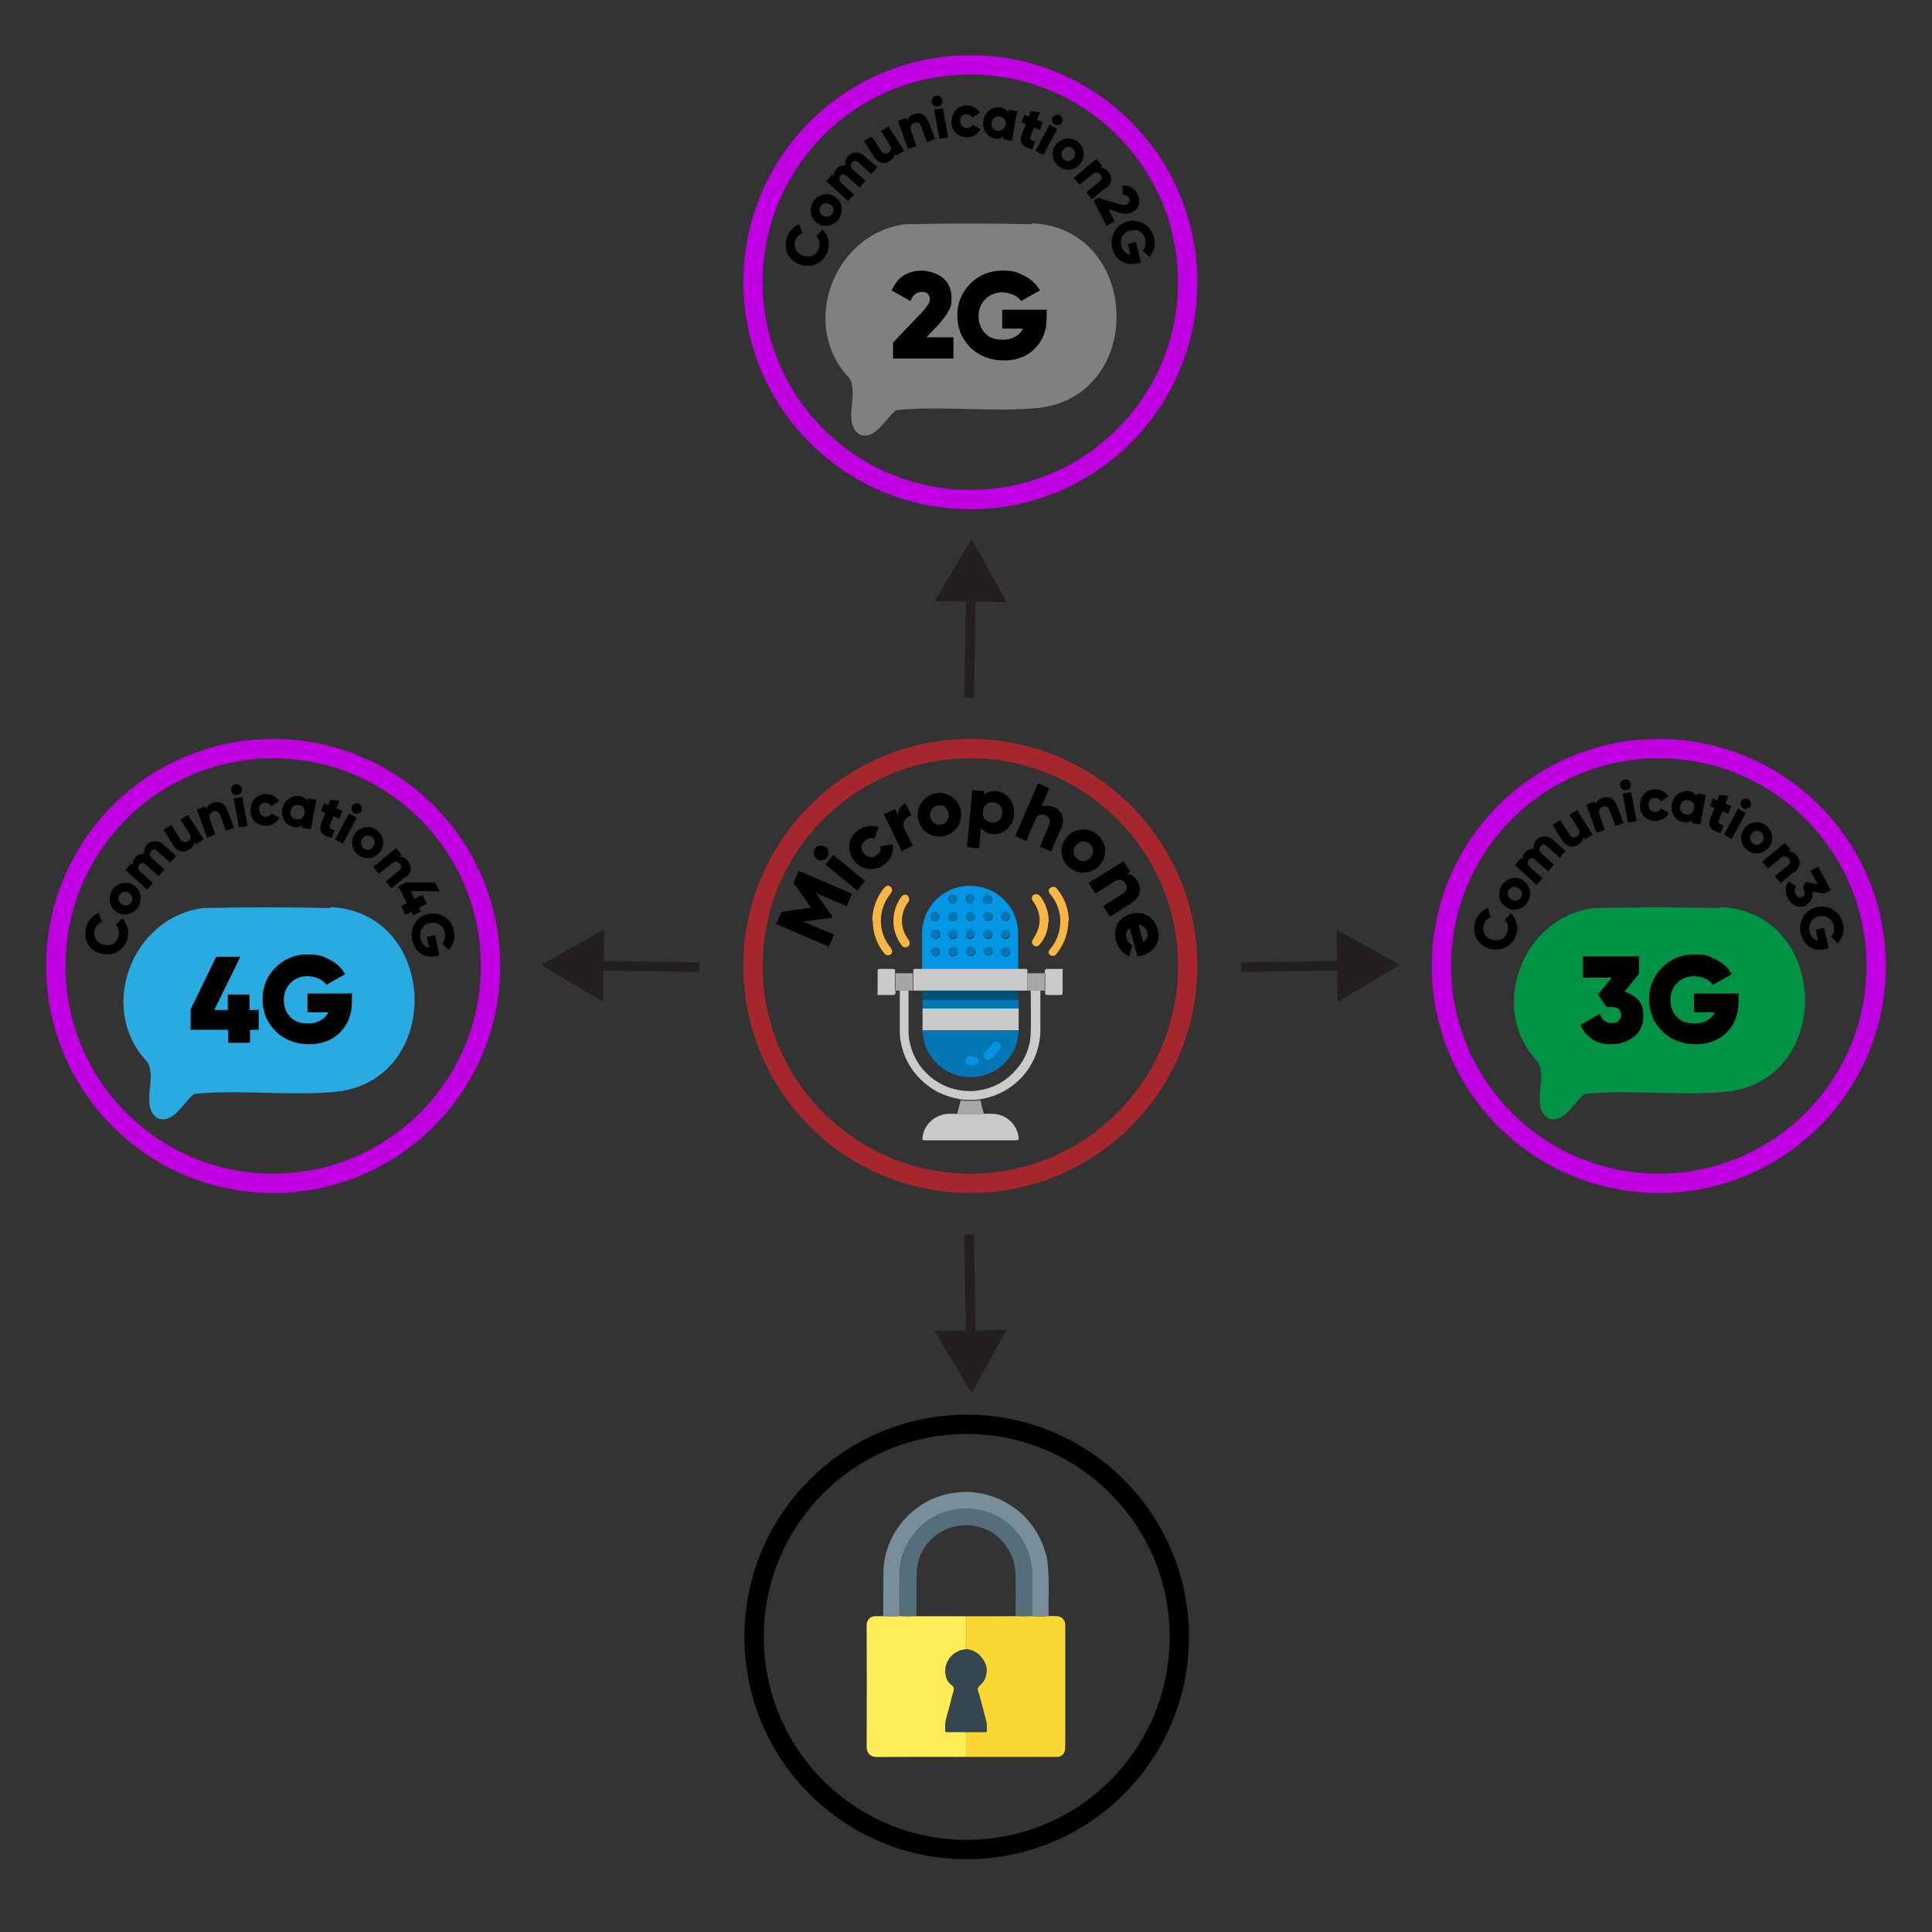 <?xml version="1.0" encoding="UTF-8"?><svg id="Layer_1" xmlns="http://www.w3.org/2000/svg" viewBox="0 0 400 400"><rect x="0" y="0" width="400" height="400" fill="#333333" stroke="none"/><defs><style>.cls-1{fill:#009245;}.cls-2{fill:#a7a7a7;}.cls-3{stroke:#a5262d;}.cls-3,.cls-4,.cls-5{stroke-width:4px;}.cls-3,.cls-4,.cls-5,.cls-6{fill:none;stroke-miterlimit:10;}.cls-7{fill:#fab644;}.cls-4{stroke:#000;}.cls-8{fill:#fff;}.cls-9{fill:#cbcbcb;}.cls-10{fill:#cacaca;}.cls-11{fill:#0277b5;}.cls-12{fill:#546e7a;}.cls-5{stroke:#c000e2;}.cls-13{fill:#ffed58;}.cls-6{stroke:#231f20;stroke-width:2px;}.cls-14{fill:gray;}.cls-15{fill:#36464e;}.cls-16{fill:#015078;}.cls-17{fill:#0296e4;}.cls-18{fill:#788f9b;}.cls-19{fill:#0295e3;}.cls-20{fill:#0276b3;}.cls-21{fill:#fab643;}.cls-22{fill:#0376b4;}.cls-23{fill:#a8a8a8;}.cls-24{fill:#29abe2;}.cls-25{fill:#fbd734;}.cls-26{fill:#231f20;}</style></defs><line class="cls-8" x1="144.79" y1="200.25" x2="112.02" y2="199.75"/><line class="cls-6" x1="144.79" y1="200.25" x2="122.78" y2="199.91"/><polygon class="cls-26" points="125.08 192.47 112.02 199.75 124.85 207.43 125.08 192.47"/><line class="cls-8" x1="257.02" y1="200.25" x2="289.79" y2="199.75"/><line class="cls-6" x1="257.02" y1="200.25" x2="279.03" y2="199.91"/><polygon class="cls-26" points="276.96 207.43 289.79 199.75 276.73 192.47 276.96 207.43"/><line class="cls-8" x1="200.65" y1="144.39" x2="201.15" y2="111.61"/><line class="cls-6" x1="200.65" y1="144.39" x2="200.99" y2="122.37"/><polygon class="cls-26" points="208.44 124.68 201.16 111.61 193.48 124.45 208.44 124.68"/><line class="cls-8" x1="200.65" y1="255.61" x2="201.15" y2="288.39"/><line class="cls-6" x1="200.65" y1="255.61" x2="200.99" y2="277.63"/><polygon class="cls-26" points="193.48 275.55 201.15 288.39 208.43 275.32 193.48 275.55"/><circle class="cls-3" cx="200.9" cy="200" r="45"/><path class="cls-17" d="m190.9,200.6v-7.5c.1-5.5,4.7-9.9,10.2-9.7,4.6.1,8.6,3.4,9.5,7.9.1.6.2,1.2.2,1.9v7.5h-20l.1-.1Zm6.3-13.6c.5,0,.9-.4.9-.9h0c0-.5-.4-.9-.9-.9s-.9.4-.9.9.4.9.9.9h0Zm3.6-1.8c-.5,0-.9.4-.9.9s.4.9.9.9.9-.4.9-.9h0c0-.5-.4-.9-.9-.9h0Zm4.6,1c0-.5-.4-.9-.9-.9h0c-.5,0-1,.3-1,.8s.3,1,.8,1h.2c.5,0,.9-.3.9-.8v-.1h0Zm-11.8,2.7c-.5,0-.9.4-.9.9s.4.9.9.9.9-.4.9-.9h0c0-.5-.4-.9-.9-.9h0Zm4.6.9c0-.5-.4-.9-.9-.9s-.9.4-.9.9.4.9.9.9.9-.3.9-.8h0v-.1Zm2.7-.9c-.5,0-.9.4-.9.9s.4.9.9.9.9-.4.9-.9h0c0-.5-.4-.9-.9-.9h0Zm4.6.9c0-.5-.4-.9-.9-.9s-.9.4-.9.9.4.9.9.9.9-.3.9-.8h0v-.1Zm2.7-.9c-.5,0-.9.4-.9.9s.4.9.9.9.9-.4.9-.9h0c0-.5-.4-.9-.9-.9h0Zm-13.6,4.5c0-.5-.3-.9-.8-.9h0c-.5,0-.9.4-1,.9,0,.5.4.9.9,1,.5,0,.9-.4,1-.9h0l-.1-.1Zm7.3,3.6c0-.5-.4-.9-.9-.9s-.9.4-.9.9.4.9.9.9.9-.4.9-.8v-.1h0Zm2.7-.9c-.5,0-.9.4-.9.9s.4.9.9.9.9-.4.9-.9h0c0-.5-.4-.9-.9-.9h0Zm4.5,1c0-.5-.4-.9-.9-.9s-.9.4-.9.9.4.9.9.9.9-.3,1-.8h0l-.1-.1Zm-15.4-.9c-.5,0-.9.4-.9.9s.4.9.9.9.9-.4.9-.9h0c0-.5-.4-.9-.9-.9h0Zm14.5-1.8c.5,0,.9-.4.9-.9s-.4-.9-.9-.9-.9.4-.9.9h0c0,.5.4.9.9.9h0Zm-2.7-.9c0-.5-.4-.9-.9-1-.5,0-.9.4-1,.9,0,.5.4.9.9,1h0c.5,0,.9-.3.9-.8h0l.1-.1Zm-4.6-.9c-.5,0-.9.4-.9.9s.4.9.9.9.9-.4.9-.9h0c0-.5-.4-.9-.9-.9h0Zm-2.7.9c0-.5-.4-.9-.9-.9s-.9.4-.9.9.4.9.9.9.9-.3.9-.8h0v-.1Zm0,3.6c0-.5-.4-.9-.9-.9s-.9.4-.9.9.4.9.9.9.9-.3,1-.8h0l-.1-.1Z"/><path class="cls-10" d="m190.9,200.6h20.9c1.1,0,.9-.1.9.9v3.6h-23.6v-3.6c0-1-.1-.9.9-.9h.9Z"/><path class="cls-9" d="m215.4,205.1v8.1c0,6.7-4.6,12.5-11.1,14.1-.5.1-1,.2-1.4.3-1.3.2-2.7.2-4.1,0-1.6-.3-3.2-.8-4.6-1.5-4-2.1-6.9-5.9-7.7-10.3-.2-.9-.2-1.8-.2-2.6v-8.1h1.8v8.5c0,.8.1,1.6.3,2.4,1.5,6.8,8.3,11.1,15.1,9.6,2.8-.6,5.2-2.1,7-4.3,1.8-2,2.8-4.6,2.9-7.3.1-3,0-6,0-9h1.8l.2.1Z"/><path class="cls-10" d="m203.6,230.6c1.2,0,2.4-.1,3.6.3,2,.7,3.5,2.5,3.7,4.7,0,.5-.2.5-.5.5h-18.9c-.5,0-.6-.2-.5-.6.3-2.8,2.7-4.8,5.4-4.9h7.3-.1Z"/><path class="cls-7" d="m180.6,190.6c0-2.5.9-4.8,2.4-6.7.5-.6,1-.7,1.4-.3s.4.9,0,1.4c-2.7,3.3-2.7,8,0,11.2.4.6.4,1.1,0,1.4-.4.3-1,.2-1.3-.2h0c-1.6-1.9-2.4-4.3-2.4-6.8h-.1Z"/><path class="cls-21" d="m221.2,190.6c0,2.5-.9,4.9-2.4,6.8-.3.5-.8.6-1.3.4h0c-.5-.3-.5-.9,0-1.4,2.7-3.3,2.7-8,0-11.2-.5-.6-.5-1.1,0-1.4s1-.3,1.4.3c1.6,1.9,2.4,4.3,2.4,6.8l-.1-.3Z"/><path class="cls-21" d="m187.4,185.2c.3,0,.6.2.7.5.2.3.2.7,0,1-.4.5-.8,1.2-1,1.8-.7,1.9-.4,4.1.8,5.8,0,0,.1.2.2.3.3.4.3,1,0,1.3-.4.3-1,.3-1.3,0l-.1-.2c-.8-1-1.3-2.2-1.6-3.5-.4-2.3.1-4.6,1.5-6.5.2-.3.5-.5.9-.4l-.1-.1Z"/><path class="cls-21" d="m217,191.1c0,1.6-.7,3.2-1.7,4.4-.3.4-.8.6-1.2.3s-.6-.8-.3-1.2c0,0,0-.1.1-.2,1.8-2.7,1.8-5.1,0-7.8-.4-.4-.3-1,0-1.3h.1c.5-.3,1-.2,1.4.3,1.2,1.6,1.8,3.5,1.7,5.4l-.1.1Z"/><path class="cls-10" d="m185.4,205.1v.3c0,.4,0,.6-.6.6h-2.6c-.9,0-.5,0-.5-.4v-4.6c0-.4.2-.4.5-.4h2.5c.5,0,.7.1.6.6v3.9h.1Z"/><path class="cls-10" d="m216.3,201.5v-.3c0-.4.1-.6.6-.6h2.6c.9,0,.5,0,.5.4v4.6c0,.4-.2.4-.5.4h-2.5c-.5,0-.7-.1-.6-.6v-3.9h-.1Z"/><path class="cls-2" d="m185.4,205.1v-3.6h3.6v3.6h-3.6Z"/><path class="cls-2" d="m216.3,201.5v3.6h-3.6v-3.6h3.6Z"/><path class="cls-23" d="m203.6,230.6h-5.4c.2-1,.5-1.9.7-2.8,1.3.2,2.7.2,4.1,0,.2.9.4,1.9.7,2.8h-.1Z"/><path class="cls-11" d="m197.3,187c-.5,0-.9-.4-.9-.9s.4-.9.9-.9.9.4.9.9h0c0,.5-.4.9-.9.9h0Z"/><path class="cls-11" d="m200.9,185.2c.5,0,.9.4.9.9s-.4.9-.9.9-.9-.4-.9-.9h0c0-.5.4-.9.9-.9h0Z"/><path class="cls-11" d="m205.4,186.1c0,.5-.3.9-.8,1s-.9-.3-1-.8v-.2c0-.5.4-.9.9-.9h0c.5,0,.9.4.9.9Z"/><path class="cls-11" d="m193.6,188.8c.5,0,.9.4.9.9s-.4.9-.9.9-.9-.4-.9-.9h0c0-.5.4-.9.9-.9h0Z"/><path class="cls-11" d="m198.2,189.7c0,.5-.4.9-.9.9s-.9-.4-.9-.9.4-.9.9-.9h0c.5,0,.9.4.9.9Z"/><path class="cls-11" d="m200.9,188.8c.5,0,.9.4.9.9s-.4.9-.9.9-.9-.4-.9-.9h0c0-.5.4-.9.9-.9h0Z"/><path class="cls-11" d="m205.4,189.7c0,.5-.4.9-.9.9s-.9-.4-.9-.9.4-.9.9-.9h0c.5,0,.9.4.9.9h0Z"/><path class="cls-11" d="m208.1,188.8c.5,0,.9.4.9.9s-.4.9-.9.9-.9-.4-.9-.9h0c0-.5.4-.9.9-.9h0Z"/><path class="cls-11" d="m194.5,193.4c0,.5-.4.9-.9.9s-.9-.4-.9-.9.4-.9.9-.9h0c.5,0,.9.4.9.9h0Z"/><path class="cls-11" d="m201.8,196.9c0,.5-.4.9-.9.9s-.9-.4-.9-.9.4-.9.9-.9h0c.5,0,.9.4.9.9h0Z"/><path class="cls-11" d="m204.5,196.1c.5,0,.9.4.9.9s-.4.9-.9.9-.9-.4-.9-.9h0c0-.5.4-.9.9-.9h0Z"/><path class="cls-11" d="m209.1,197c0,.5-.4.9-.9.9s-.9-.4-.9-.9.4-.9.9-.9h0c.5,0,.9.4.9.9h0Z"/><path class="cls-11" d="m193.6,196.1c.5,0,.9.4.9.9s-.4.9-.9.9-.9-.4-.9-.9h0c0-.5.4-.9.9-.9h0Z"/><path class="cls-11" d="m208.1,194.2c-.5,0-.8-.5-.8-1,0-.4.4-.7.8-.8.5,0,.9.3,1,.8,0,.5-.3.9-.8,1h-.2Z"/><path class="cls-11" d="m205.4,193.3c0,.5-.4.9-.9.9s-.9-.4-.9-.9.4-.9.9-.9h0c.5,0,.9.4.9.9h0Z"/><path class="cls-11" d="m200.9,192.4c.5,0,.9.4.9.9s-.4.9-.9.9-.9-.4-.9-.9h0c0-.5.4-.9.9-.9h0Z"/><path class="cls-11" d="m198.2,193.3c0,.5-.4.9-.9.9s-.9-.4-.9-.9.4-.9.9-.9h0c.5,0,.9.4.9.9h0Z"/><path class="cls-11" d="m198.2,197c0,.5-.4.9-.9.9h0c-.5,0-.9-.5-.9-1s.5-.9,1-.9.9.4.9.9l-.1.1Z"/><path class="cls-16" d="m190.9,206.9v-1.8h19.9v1.8h-19.9Z"/><path class="cls-22" d="m210.9,213.3c-.1,5.5-4.7,9.9-10.2,9.7-5.3-.1-9.6-4.4-9.7-9.7h19.9Zm-6.2,6.1c.1,0,.2,0,.3-.1.9-.6,1.7-1.4,2.2-2.4.2-.4,0-.9-.3-1.1h0c-.4-.3-.9-.2-1.2.2-.5.7-1,1.3-1.7,1.8-.3.2-.4.7-.2,1,.1.4.4.5,1,.6h-.1Zm-3.2-.7h-.7c-.5,0-.8.4-.8.9s.3.9.8.9h0c.5,0,.9,0,1.4-.1.3-.1.6-.4.6-.8s-.2-.7-.5-.8c-.3-.1-.5,0-.7,0l-.1-.1Z"/><path class="cls-10" d="m210.9,213.3h-19.9v-4.6h19.9v4.6Z"/><path class="cls-20" d="m210.9,208.8h-19.9v-1.8h19.9v1.8Z"/><path class="cls-19" d="m204.7,219.4c-.5,0-.8-.2-1-.6s0-.8.2-1c.7-.5,1.2-1.1,1.7-1.8.3-.4.8-.5,1.2-.2.4.2.6.7.4,1.1h0c-.5,1-1.3,1.8-2.2,2.4,0,0-.2.1-.3.1Z"/><path class="cls-19" d="m201.5,218.8h.7c.3.2.5.5.5.8,0,.4-.2.7-.6.8-.4.2-.9.2-1.4.1-.5,0-.8-.4-.8-.9h0c0-.5.3-.9.8-.9h.7l.1.1Z"/><path d="m176.4,185.1l-1.1,2.5-6.4-2.7,3.4,4.8v.3c-.1,0-6,.8-6,.8l6.4,2.7-1.1,2.5-10.9-4.7,1.1-2.5,6.1-.9-3.6-5.1,1.1-2.5,10.9,4.7.1.1Z"/><path d="m169,177.8c-.6-.5-.7-1.5-.2-2.2.5-.6,1.5-.7,2.2-.2s.7,1.5.2,2.2c-.5.6-1.5.7-2.2.2Zm1.9,1.2l1.6-2,6.6,5.4-1.6,2-6.6-5.4Z"/><path d="m176.9,178.3c-1.6-2-1.4-4.7.6-6.3,1.3-1,3-1.3,4.4-.7l-.9,2.4c-.6-.3-1.3-.2-1.9.3-.9.7-1,1.8-.2,2.7.7.9,1.9,1,2.7.3.6-.5.8-1.1.7-1.8l2.5-.4c.3,1.5-.3,3.1-1.6,4.1-2,1.6-4.7,1.3-6.3-.6Z"/><path d="m187.4,166.2l1.3,2.6c-1,.3-2.2,1.4-1.4,2.9l1.7,3.4-2.3,1.1-3.7-7.6,2.3-1.1.7,1.4c-.2-1.2.6-2.2,1.5-2.6l-.1-.1Z"/><path d="m190.1,169.7c-.5-2.5,1-4.8,3.4-5.4s4.8.9,5.4,3.4c.5,2.5-1,4.8-3.4,5.4-2.4.5-4.8-.9-5.4-3.4Zm6.3-1.4c-.3-1.2-1.3-1.8-2.3-1.5-1.1.2-1.7,1.2-1.5,2.4.3,1.2,1.3,1.8,2.3,1.5,1.1-.2,1.7-1.2,1.5-2.4Z"/><path d="m210,168.6c-.2,2.5-2.3,4.3-4.5,4.1-1.1-.1-1.9-.6-2.4-1.3l-.4,4.2-2.5-.2,1.1-11.8,2.5.2v.8c.5-.6,1.4-.9,2.5-.8,2.2.2,3.9,2.3,3.6,4.9l.1-.1Zm-2.5-.2c.1-1.3-.6-2.1-1.8-2.3-1.2-.1-2.1.6-2.2,1.9-.1,1.3.6,2.1,1.8,2.3,1.2.1,2.1-.6,2.2-1.9Z"/><path d="m219.7,171.5l-2.1,4.8-2.3-1,1.9-4.5c.4-1,0-1.7-.8-2-.9-.4-1.7-.1-2.1,1l-1.8,4.3-2.3-1,4.7-10.9,2.3,1-1.6,3.9c.7-.4,1.6-.4,2.6,0,1.6.7,2.4,2.4,1.5,4.5v-.1Z"/><path d="m220.9,173.3c1.6-1.9,4.4-2.1,6.3-.5s2.2,4.4.5,6.3c-1.6,1.9-4.4,2.1-6.3.5s-2.2-4.4-.5-6.3Zm4.9,4.2c.8-.9.7-2.1-.2-2.8-.8-.7-2-.7-2.8.3-.8.9-.7,2.1.2,2.8.8.7,2,.7,2.8-.3Z"/><path d="m234.2,187l-4.4,2.8-1.4-2.2,4.1-2.6c.9-.6,1-1.4.5-2.1-.5-.8-1.3-1-2.3-.4l-3.9,2.5-1.4-2.2,7.2-4.5,1.4,2.2-.7.4c.8,0,1.6.6,2.2,1.5.9,1.5.7,3.3-1.3,4.6h0Z"/><path d="m233.3,194.3c.2.7.6,1.2,1.1,1.4l-.6,2.3c-1.3-.5-2.2-1.6-2.7-3.1-.8-2.8.6-5.1,3.1-5.7,2.4-.7,4.8.6,5.5,3.2.7,2.4-.7,4.7-3.2,5.4-.3,0-.7.2-1,.2l-1.6-5.8c-.8.5-.9,1.4-.6,2.3v-.2Zm3.4.7c.9-.5,1-1.4.8-2.1-.3-.9-.9-1.4-1.8-1.4l1,3.5Z"/><circle class="cls-5" cx="56.56" cy="200" r="45"/><path d="m21.16,197.5c-2.5-.5-4-2.8-3.4-5.3.3-1.5,1.4-2.7,2.7-3.2l.6,1.9c-.7.2-1.3.9-1.5,1.7-.3,1.5.5,2.7,2,3,1.5.3,2.7-.4,3-1.9.2-.8,0-1.7-.6-2.2l1.3-1.4c1,1,1.5,2.5,1.2,4-.6,2.5-2.8,3.9-5.3,3.4Z"/><path d="m24.46,189c-1.6-.8-2.2-2.7-1.4-4.4.8-1.6,2.7-2.3,4.3-1.5,1.6.8,2.2,2.7,1.4,4.4-.8,1.6-2.7,2.3-4.3,1.5Zm2.1-4.2c-.8-.4-1.6,0-1.9.6s-.1,1.5.7,1.9c.8.4,1.6,0,1.9-.6.4-.7.1-1.5-.7-1.9Z"/><path d="m33.66,174.7l2.8,2.5-1.2,1.4-2.7-2.4c-.5-.4-.9-.5-1.3,0s-.3,1,.2,1.5l2.6,2.3-1.2,1.4-2.7-2.4c-.5-.4-.9-.5-1.3,0s-.3,1,.2,1.5l2.6,2.3-1.2,1.4-4.5-4.1,1.2-1.4.4.4c-.1-.5,0-1.1.6-1.7.5-.5,1.1-.7,1.7-.6-.1-.6,0-1.2.6-1.9.9-1,2.3-1,3.4,0l-.2-.2Z"/><path d="m38.86,168.6l3.3,5.2-1.6,1-.3-.5c0,.6-.4,1.1-1.1,1.6-1,.7-2.4.5-3.3-.9l-2-3.2,1.6-1,1.9,3c.4.6,1,.7,1.5.4.6-.4.8-.9.3-1.7l-1.8-2.8,1.6-1-.1-.1Z"/><path d="m47.16,167.9l1.3,3.5-1.7.6-1.2-3.3c-.3-.7-.8-.9-1.4-.7-.6.2-.9.8-.7,1.6l1.1,3.2-1.7.6-2.1-5.8,1.7-.6.2.5c.2-.5.6-1,1.4-1.3,1.2-.4,2.5,0,3,1.6l.1.1Z"/><path d="m47.86,163.7c-.1-.6.3-1.2.9-1.3s1.2.3,1.3.9c.1.6-.3,1.2-.9,1.3-.6.1-1.2-.3-1.3-.9Zm.5,1.6l1.8-.3,1.1,6-1.8.3-1.1-6Z"/><path d="m51.86,167.7c0-1.8,1.3-3.3,3.1-3.3,1.2,0,2.3.6,2.8,1.5l-1.6,1c-.2-.4-.7-.7-1.2-.7-.8,0-1.4.6-1.3,1.5,0,.8.6,1.4,1.4,1.4.5,0,1-.3,1.2-.7l1.6.9c-.5,1-1.5,1.6-2.7,1.7-1.9,0-3.3-1.3-3.3-3.1v-.2Z"/><path d="m65.46,165.7l-1.1,6-1.8-.3v-.6c-.4.4-1,.6-1.8.4-1.6-.3-2.6-1.9-2.3-3.7s1.9-2.9,3.5-2.7c.8.1,1.3.5,1.7,1.1v-.6c.1,0,1.9.3,1.9.3l-.1.1Zm-2.4,2.7c.2-.9-.3-1.6-1.2-1.7s-1.5.3-1.7,1.2c-.2.9.3,1.6,1.2,1.7.8.2,1.5-.3,1.7-1.2Z"/><path d="m69.06,168.9l-.8,2c-.2.5.2.7,1,1l-.6,1.6c-2.3-.6-2.7-1.6-2.1-3.2l.8-2-.9-.4.6-1.6.9.4.4-1.1,1.9.2-.6,1.6,1.2.5-.6,1.6-1.2-.5v-.1Z"/><path d="m72.26,168.4l1.6.9-2.9,5.4-1.6-.9,2.9-5.4Zm.6-1.5c.3-.5,1-.7,1.5-.5.5.3.7,1,.5,1.5-.3.5-1,.7-1.5.5s-.7-1-.5-1.5Z"/><path d="m73.56,172.5c1.1-1.4,3.1-1.7,4.5-.6s1.7,3.1.6,4.5-3.1,1.7-4.5.6-1.7-3.1-.6-4.5Zm3.7,2.8c.5-.7.4-1.5-.2-2s-1.5-.4-2,.3c-.5.7-.4,1.5.2,2s1.5.4,2-.3Z"/><path d="m83.96,181.5l-2.9,2.4-1.2-1.4,2.7-2.2c.6-.5.6-1.1.2-1.5-.4-.5-1-.6-1.7,0l-2.6,2.1-1.2-1.4,4.7-3.9,1.2,1.4-.4.4c.6,0,1.2.2,1.7.9.8,1,.8,2.3-.5,3.4v-.2Z"/><path d="m85.56,189.6l-.4-.8-1.2.6-.9-1.8,1.2-.6-1.8-3.5,1.6-.8h6l1,1.8h-6l.8,1.6,1.6-.8.9,1.8-1.6.8.4.8-1.6.8v.1Z"/><path d="m90.36,197.9c-2.6.6-4.5-.9-5-3.2-.6-2.6.9-5,3.3-5.5s4.8,1,5.3,3.4c.4,1.6-.1,3.1-1.1,4.1l-1.3-1.4c.5-.5.7-1.3.5-2.3-.3-1.4-1.6-2.2-3.1-1.9-1.4.3-2.2,1.5-1.9,3.2.2,1.1.9,1.7,1.8,1.9l-.5-2.2,1.7-.4.9,4.2-.7.2.1-.1Z"/><path class="cls-24" d="m68.36,188c-8.5-.2-17.8-.2-26.3,0-14.8,1.9-22,20.9-11.6,31.8,2.2,3.3-1.6,9.5,2.3,11.8,3.3,1,5.2-3.4,7.4-5.1,9.2-1,20.3.5,29.8-.5,22.1-2.9,20.7-37.2-1.6-38.2v.2Z"/><path d="m53.56,209v4.2h-1.8v2.7h-4.5v-2.7h-7.8v-4.2l5.3-10.9h5l-5.4,11h2.8v-3.2h4.5v3.2h1.8l.1-.1Z"/><path d="m72.86,205.6v1.8c0,2.6-.8,4.7-2.5,6.4-1.6,1.6-3.8,2.4-6.4,2.4s-5.1-.9-6.9-2.7c-1.8-1.8-2.7-4-2.7-6.6s.9-4.8,2.7-6.6,4-2.7,6.6-2.7,3.2.4,4.6,1.1c1.4.7,2.5,1.7,3.2,3l-3.9,2.2c-.4-.6-.9-1-1.6-1.3-.7-.3-1.5-.5-2.3-.5-1.4,0-2.6.5-3.5,1.4s-1.4,2.1-1.4,3.5.4,2.5,1.3,3.5c.9,1,2.1,1.4,3.8,1.4s3.4-.8,4.1-2.3h-4.3v-3.9h9l.2-.1Z"/><circle class="cls-5" cx="343.44" cy="200" r="45"/><path d="m308.74,196.5c-2.5-.5-4-2.8-3.4-5.3.3-1.5,1.4-2.7,2.7-3.2l.6,1.9c-.7.2-1.3.9-1.5,1.7-.3,1.5.5,2.7,2,3,1.5.3,2.7-.4,3-1.9.2-.8,0-1.7-.6-2.2l1.3-1.4c1,1,1.5,2.5,1.2,4-.6,2.5-2.8,3.9-5.3,3.4Z"/><path d="m312.14,188c-1.6-.8-2.2-2.7-1.4-4.4.8-1.6,2.7-2.3,4.3-1.5s2.2,2.7,1.4,4.4c-.8,1.6-2.7,2.3-4.3,1.5Zm2.1-4.2c-.8-.4-1.6,0-1.9.6-.4.7-.1,1.5.7,1.9s1.6,0,1.9-.6c.4-.7.1-1.5-.7-1.9Z"/><path d="m321.34,173.7l2.8,2.5-1.2,1.4-2.7-2.4c-.5-.4-.9-.5-1.3,0s-.3,1,.2,1.5l2.6,2.3-1.2,1.4-2.7-2.4c-.5-.4-.9-.5-1.3,0s-.3,1,.2,1.5l2.6,2.3-1.2,1.4-4.5-4.1,1.2-1.4.4.4c-.1-.5,0-1.1.6-1.7.5-.5,1.1-.7,1.7-.6-.1-.6,0-1.2.6-1.9.9-1,2.3-1,3.4,0l-.2-.2Z"/><path d="m326.44,167.6l3.3,5.2-1.6,1-.3-.5c0,.6-.4,1.1-1.1,1.6-1,.7-2.4.5-3.3-.9l-2-3.2,1.6-1,1.9,3c.4.6,1,.7,1.5.4.6-.4.8-.9.3-1.7l-1.8-2.8,1.6-1-.1-.1Z"/><path d="m334.84,166.9l1.3,3.5-1.7.6-1.2-3.3c-.3-.7-.8-.9-1.4-.7-.6.2-.9.8-.7,1.6l1.1,3.2-1.7.6-2.1-5.8,1.7-.6.2.5c.2-.5.6-1,1.4-1.3,1.2-.4,2.5,0,3,1.6l.1.1Z"/><path d="m335.44,162.7c-.1-.6.3-1.2.9-1.3s1.2.3,1.3.9c.1.6-.3,1.2-.9,1.3-.6.1-1.2-.3-1.3-.9Zm.5,1.6l1.8-.3,1.1,6-1.8.3-1.1-6Z"/><path d="m339.54,166.7c0-1.8,1.3-3.3,3.1-3.3,1.2,0,2.3.6,2.8,1.5l-1.6,1c-.2-.4-.7-.7-1.2-.7-.8,0-1.4.6-1.3,1.5,0,.8.6,1.4,1.4,1.4.5,0,1-.3,1.2-.7l1.6.9c-.5,1-1.5,1.6-2.7,1.7-1.9,0-3.3-1.3-3.3-3.1v-.2Z"/><path d="m353.14,164.7l-1.1,6-1.8-.3v-.6c-.4.4-1,.6-1.8.4-1.6-.3-2.6-1.9-2.3-3.7.3-1.8,1.9-2.9,3.5-2.7.8.1,1.3.5,1.7,1.1v-.6c.1,0,1.9.3,1.9.3l-.1.1Zm-2.4,2.7c.2-.9-.3-1.6-1.2-1.7-.8-.2-1.5.3-1.7,1.2s.3,1.6,1.2,1.7c.8.2,1.5-.3,1.7-1.2Z"/><path d="m356.64,167.9l-.8,2c-.2.5.2.7,1,1l-.6,1.6c-2.3-.6-2.7-1.6-2.1-3.2l.8-2-.9-.4.6-1.6.9.4.4-1.1,1.9.2-.6,1.6,1.2.5-.6,1.6-1.2-.5v-.1Z"/><path d="m359.84,167.4l1.6.9-2.9,5.4-1.6-.9,2.9-5.4Zm.6-1.5c.3-.5,1-.7,1.5-.5.5.3.7,1,.5,1.5-.3.5-1,.7-1.5.5-.5-.3-.7-1-.5-1.5Z"/><path d="m361.14,171.5c1.1-1.4,3.1-1.7,4.5-.6s1.7,3.1.6,4.5c-1.1,1.5-3.1,1.7-4.5.6s-1.7-3.1-.6-4.5Zm3.7,2.8c.5-.7.4-1.5-.2-2s-1.5-.4-2,.3-.4,1.5.2,2,1.5.4,2-.3Z"/><path d="m371.54,180.4l-2.9,2.4-1.2-1.4,2.7-2.2c.6-.5.6-1.1.2-1.5-.4-.5-1-.6-1.7,0l-2.6,2.1-1.2-1.4,4.7-3.9,1.2,1.4-.4.4c.6,0,1.2.2,1.7.9.8,1,.8,2.3-.5,3.4v-.2Z"/><path d="m374.14,187.4c-1.7.9-3.2,0-4-1.4-.6-1.2-.6-2.5.2-3.5l1.6,1c-.4.4-.5.9-.2,1.6.4.7.9.8,1.4.6s.7-.8.3-1.5l-.2-.4.6-1.2,2.5.5-1.5-2.8,1.6-.9,2.6,4.9-1.4.7-2.4-.4c.2,1.1-.2,2.2-1.3,2.7l.2.1Z"/><path d="m377.94,196.5c-2.6.6-4.5-.8-5.1-3.2-.6-2.6.9-5,3.3-5.5,2.4-.6,4.8.9,5.4,3.4.4,1.6-.1,3.1-1.1,4.1l-1.3-1.4c.5-.5.7-1.3.5-2.3-.3-1.4-1.6-2.2-3.1-1.9-1.4.3-2.2,1.6-1.9,3.2.3,1.1.9,1.7,1.8,1.8l-.5-2.2,1.7-.4,1,4.2-.7.2Z"/><path class="cls-1" d="m356.24,188c-8.5-.2-17.8-.2-26.3,0-14.8,1.9-22,20.9-11.6,31.8,2.2,3.3-1.6,9.5,2.3,11.8,3.3,1,5.2-3.4,7.4-5.1,9.2-1,20.3.5,29.8-.5,22.1-2.9,20.7-37.2-1.6-38.2v.2Z"/><path d="m336.44,205.3c1.1.4,2.1,1,2.8,1.8s1,1.9,1,3.1c0,1.9-.6,3.4-1.9,4.4-1.3,1-2.8,1.6-4.7,1.6s-2.8-.3-3.9-1c-1.1-.7-2-1.7-2.5-3l4-2.3c.4,1.2,1.2,1.9,2.4,1.9s1.1-.2,1.5-.5c.3-.3.5-.7.5-1.2s-.2-.9-.5-1.2-.8-.4-1.5-.4h-1l-1.8-2.6,2.9-3.5h-6v-4.4h11.6v3.6l-3,3.7h.1Z"/><path d="m359.94,205.6v1.8c0,2.6-.8,4.7-2.5,6.4-1.6,1.6-3.8,2.4-6.4,2.4s-5.1-.9-6.9-2.7c-1.8-1.8-2.7-4-2.7-6.6s.9-4.8,2.7-6.6,4-2.7,6.6-2.7,3.2.4,4.6,1.1c1.4.7,2.5,1.7,3.2,3l-3.9,2.2c-.4-.6-.9-1-1.6-1.3-.7-.3-1.5-.5-2.3-.5-1.4,0-2.6.5-3.5,1.4-.9.9-1.4,2.1-1.4,3.5s.4,2.5,1.3,3.5c.9,1,2.1,1.4,3.8,1.4s3.4-.8,4.1-2.3h-4.3v-3.9h9l.2-.1Z"/><circle class="cls-5" cx="200.9" cy="58.43" r="45"/><path d="m166.2,54.93c-2.5-.5-4-2.8-3.4-5.3.3-1.5,1.4-2.7,2.7-3.2l.6,1.9c-.7.2-1.3.9-1.5,1.7-.3,1.5.5,2.7,2,3s2.7-.4,3-1.9c.2-.8,0-1.7-.6-2.2l1.3-1.4c1,1,1.5,2.5,1.2,4-.6,2.5-2.8,3.9-5.3,3.4Z"/><path d="m169.6,46.43c-1.6-.8-2.2-2.7-1.4-4.4.8-1.6,2.7-2.3,4.3-1.5s2.2,2.7,1.4,4.4c-.8,1.6-2.7,2.3-4.3,1.5Zm2.1-4.2c-.8-.4-1.6,0-1.9.6-.4.7-.1,1.5.7,1.9s1.6,0,1.9-.6c.4-.7.1-1.5-.7-1.9Z"/><path d="m178.8,32.13l2.8,2.5-1.2,1.4-2.7-2.4c-.5-.4-.9-.5-1.3,0s-.3,1,.2,1.5l2.6,2.3-1.2,1.4-2.7-2.4c-.5-.4-.9-.5-1.3,0s-.3,1,.2,1.5l2.6,2.3-1.2,1.4-4.5-4.1,1.2-1.4.4.4c-.1-.5,0-1.1.6-1.7.5-.5,1.1-.7,1.7-.6-.1-.6,0-1.2.6-1.9.9-1,2.3-1,3.4,0l-.2-.2Z"/><path d="m183.9,26.03l3.3,5.2-1.6,1-.3-.5c0,.6-.4,1.1-1.1,1.6-1,.7-2.4.5-3.3-.9l-2-3.2,1.6-1,1.9,3c.4.6,1,.7,1.5.4.6-.4.8-.9.3-1.7l-1.8-2.8,1.6-1-.1-.1Z"/><path d="m192.3,25.33l1.3,3.5-1.7.6-1.2-3.3c-.3-.7-.8-.9-1.4-.7-.6.2-.9.8-.7,1.6l1.1,3.2-1.7.6-2.1-5.8,1.7-.6.2.5c.2-.5.6-1,1.4-1.3,1.2-.4,2.5,0,3,1.6l.1.1Z"/><path d="m192.9,21.13c-.1-.6.3-1.2.9-1.3s1.2.3,1.3.9c.1.6-.3,1.2-.9,1.3-.6.1-1.2-.3-1.3-.9Zm.5,1.6l1.8-.3,1.1,6-1.8.3-1.1-6Z"/><path d="m197,25.13c0-1.8,1.3-3.3,3.1-3.3,1.2,0,2.3.6,2.8,1.5l-1.6,1c-.2-.4-.7-.7-1.2-.7-.8,0-1.4.6-1.3,1.5,0,.8.6,1.4,1.4,1.4.5,0,1-.3,1.2-.7l1.6.9c-.5,1-1.5,1.6-2.7,1.7-1.9,0-3.3-1.3-3.3-3.1v-.2Z"/><path d="m210.6,23.13l-1.1,6-1.8-.3v-.6c-.4.4-1,.6-1.8.4-1.6-.3-2.6-1.9-2.3-3.7s1.9-2.9,3.5-2.7c.8.1,1.3.5,1.7,1.1v-.6c.1,0,1.9.3,1.9.3l-.1.1Zm-2.4,2.7c.2-.9-.3-1.6-1.2-1.7-.8-.2-1.5.3-1.7,1.2s.3,1.6,1.2,1.7c.8.2,1.5-.3,1.7-1.2Z"/><path d="m214.1,26.33l-.8,2c-.2.5.2.7,1,1l-.6,1.6c-2.3-.6-2.7-1.6-2.1-3.2l.8-2-.9-.4.6-1.6.9.4.4-1.1,1.9.2-.6,1.6,1.2.5-.6,1.6-1.2-.5v-.1Z"/><path d="m217.3,25.83l1.6.9-2.9,5.4-1.6-.9,2.9-5.4Zm.6-1.5c.3-.5,1-.7,1.5-.5.5.3.7,1,.5,1.5-.3.5-1,.7-1.5.5-.5-.3-.7-1-.5-1.5Z"/><path d="m218.6,29.93c1.1-1.4,3.1-1.7,4.5-.6s1.7,3.1.6,4.5c-1.1,1.5-3.1,1.7-4.5.6s-1.7-3.1-.6-4.5Zm3.7,2.8c.5-.7.4-1.5-.2-2s-1.5-.4-2,.3-.4,1.5.2,2,1.5.4,2-.3Z"/><path d="m229,38.83l-2.9,2.4-1.2-1.4,2.7-2.2c.6-.5.6-1.1.2-1.5-.4-.5-1-.6-1.7,0l-2.6,2.1-1.2-1.4,4.7-3.9,1.2,1.4-.4.4c.6,0,1.2.2,1.7.9.8,1,.8,2.3-.5,3.4v-.2Z"/><path d="m227.6,41.03l4,1.2c.7.2,1.3.3,1.8,0,.5-.3.6-.7.4-1.2-.3-.5-.8-.7-1.4-.7v-1.9c1.5-.1,2.5.6,3.1,1.7.7,1.4.5,3-1.1,3.8-.9.5-1.9.4-3,0l-1.9-.6,1.3,2.5-1.7.9-2.7-5.2,1.3-.7-.1.2Z"/><path d="m235.4,54.53c-2.5.6-4.5-.8-5.1-3.1-.6-2.6.8-5,3.2-5.6,2.4-.6,4.8.8,5.4,3.3.4,1.6,0,3.1-1,4.1l-1.3-1.4c.5-.5.7-1.3.5-2.3-.3-1.4-1.6-2.2-3.1-1.8-1.4.3-2.2,1.6-1.8,3.2.3,1.1.9,1.7,1.8,1.8l-.5-2.2,1.7-.4,1,4.2-.7.2h-.1Z"/><path class="cls-14" d="m213.7,46.43c-8.5-.2-17.8-.2-26.3,0-14.8,1.9-22,20.9-11.6,31.8,2.2,3.3-1.6,9.5,2.3,11.8,3.3,1,5.2-3.4,7.4-5.1,9.2-1,20.3.5,29.8-.5,22.1-2.9,20.7-37.2-1.6-38.2v.2Z"/><path d="m184.9,74.23v-3.3l5.9-6.2c.6-.6,1-1.2,1.3-1.6.3-.4.4-.8.4-1.2s-.1-.8-.4-1.1c-.3-.3-.7-.4-1.2-.4-1.1,0-1.9.6-2.4,1.9l-3.9-2.2c.6-1.3,1.4-2.4,2.5-3.1,1.1-.7,2.4-1,3.7-1s3.2.5,4.4,1.5,1.8,2.4,1.8,4.1-.2,2-.7,2.9-1.2,1.8-2.1,2.8l-2.4,2.5h5.6v4.4h-12.5Z"/><path d="m216.7,64.03v1.8c0,2.6-.8,4.7-2.5,6.4-1.6,1.6-3.8,2.4-6.4,2.4s-5.1-.9-6.9-2.7c-1.8-1.8-2.7-4-2.7-6.6s.9-4.8,2.7-6.6c1.8-1.8,4-2.7,6.6-2.7s3.2.4,4.6,1.1c1.4.7,2.5,1.7,3.2,3l-3.9,2.2c-.4-.6-.9-1-1.6-1.3-.7-.3-1.5-.5-2.3-.5-1.4,0-2.6.5-3.5,1.4-.9.9-1.4,2.1-1.4,3.5s.4,2.5,1.3,3.5c.9,1,2.1,1.4,3.8,1.4s3.4-.8,4.1-2.3h-4.3v-3.9h9l.2-.1Z"/><path class="cls-25" d="m217.12,334.58c.56,0,1.12.02,1.68.03.95,0,1.73.78,1.75,1.74.01.88,0,1.76,0,2.63,0,7.43,0,14.85,0,22.28,0,.48-.02.98-.16,1.44-.17.55-.85,1.05-1.43,1.05-6.29,0-12.58,0-18.86,0-.03,0-.06,0-.09-.01,0-1.71,0-3.42,0-5.13,1.31,0,2.62,0,3.93-.01.17,0,.36.04.36-.23.01-.65.06-1.31-.09-1.93-.41-1.67-.89-3.33-1.32-4.99-.12-.45-.24-.9-.4-1.33-.25-.68.22-1.04.63-1.42.68-.62.96-1.4,1.12-2.3.34-1.87-1.24-4.12-3.02-4.69-.06-.1-.14-.15-.25-.09-.09-.02-.18-.04-.27-.06-.04-.06-.09-.07-.16-.04-.17-.02-.35-.05-.52-.07,0-2.27,0-4.54,0-6.81,3.22,0,6.45-.01,9.67-.02.2,0,.4-.02.6-.02,1.15.04,2.31.05,3.46,0,1.13.06,2.26.05,3.39,0Z"/><path class="cls-13" d="m200,358.61c0,1.71,0,3.42,0,5.13-.65,0-1.29.01-1.94.01-5.48,0-10.97-.03-16.45.02-1.44.01-2.19-.77-2.18-2.19.05-8.39.03-16.78,0-25.17,0-1.01.81-1.81,1.77-1.79.56.01,1.12-.01,1.68-.02,1.13.03,2.26.06,3.39-.01,1.15.07,2.3.04,3.45.01.19,0,.37.02.56.02,3.24,0,6.48,0,9.71.01,0,2.27,0,4.54,0,6.81-.36.17-.77.09-1.15.24-1.6.62-2.66,1.7-3.04,3.41-.07.04-.12.08-.03.15-.13,1.41.02,2.7,1.28,3.63.4.29.55.74.39,1.29-.1.34-.23.67-.31,1.01-.22.94-.47,1.88-.72,2.81-.18.69-.4,1.37-.56,2.07-.16.69-.12,1.39-.15,2.09-.01.35.08.47.45.46,1.28-.02,2.56,0,3.84,0Z"/><path class="cls-18" d="m186.27,334.58c-1.13.07-2.26.04-3.39.01,0-3.05-.02-6.1.02-9.15.02-1.41.21-2.81.62-4.18.49-1.65,1.19-3.2,2.14-4.63,1.18-1.79,2.65-3.31,4.4-4.56,1.15-.82,2.36-1.55,3.68-2.01,1.32-.46,2.65-.91,4.07-1.01.8-.06,1.59-.18,2.39-.16,1.99.03,3.92.43,5.78,1.13,1.87.7,3.55,1.72,5.08,2.99,1.32,1.1,2.4,2.4,3.32,3.83.65,1.02,1.17,2.1,1.61,3.23.24.62.41,1.27.62,1.9.2.57.23,1.2.3,1.81.39,3.6.1,7.21.19,10.81-1.13.04-2.26.06-3.39,0,0-2.58-.02-5.15.01-7.73.02-1.48-.17-2.93-.53-4.36-.51-2.01-1.44-3.82-2.8-5.37-1.66-1.9-3.68-3.33-6.11-4.1-1.73-.55-3.48-.72-5.3-.61-1.68.1-3.26.5-4.76,1.2-2.5,1.16-4.46,2.94-5.92,5.29-1.26,2.02-1.94,4.24-2.03,6.59-.11,3.03-.02,6.07-.02,9.11Z"/><path class="cls-12" d="m210.27,334.58c0-2.73.02-5.47,0-8.2-.02-1.45-.22-2.89-.8-4.24-.46-1.07-1.08-2.04-1.85-2.94-1.14-1.33-2.57-2.25-4.18-2.83-1.49-.54-3.05-.72-4.65-.52-.98.12-1.93.35-2.81.73-2.46,1.07-4.27,2.83-5.38,5.29-.52,1.15-.73,2.36-.79,3.61-.15,3.03-.02,6.07-.07,9.1-1.15.02-2.3.05-3.45-.02,0-3.04-.09-6.08.02-9.11.09-2.34.77-4.57,2.03-6.59,1.46-2.34,3.42-4.12,5.92-5.29,1.5-.7,3.08-1.1,4.76-1.2,1.82-.11,3.57.07,5.3.61,2.44.77,4.45,2.2,6.11,4.1,1.36,1.55,2.29,3.36,2.8,5.37.36,1.43.55,2.88.53,4.36-.03,2.58-.01,5.15-.01,7.73-1.15.06-2.31.04-3.46,0Z"/><path class="cls-15" d="m200,358.61c-1.28,0-2.56-.02-3.84,0-.37,0-.46-.11-.45-.46.03-.7-.02-1.41.15-2.09.17-.69.38-1.38.56-2.07.25-.94.5-1.87.72-2.81.08-.34.21-.68.31-1.01.16-.55,0-.99-.39-1.29-1.26-.93-1.41-2.23-1.28-3.63.07-.04.07-.09.03-.15.38-1.7,1.44-2.78,3.04-3.41.38-.15.79-.06,1.15-.24.17.02.35.05.52.07.03.09.08.14.16.04.09.02.18.04.27.06.05.12.15.1.25.09,1.78.57,3.36,2.82,3.02,4.69-.16.9-.45,1.67-1.12,2.3-.41.38-.88.73-.63,1.42.16.43.29.88.4,1.33.43,1.67.91,3.32,1.32,4.99.15.62.1,1.28.09,1.93,0,.28-.19.23-.36.23-1.31,0-2.62,0-3.93.01Z"/><path class="cls-12" d="m201.2,341.71c-.1,0-.2.03-.25-.09.11-.05.19,0,.25.09Z"/><path class="cls-12" d="m200.68,341.55c-.08.1-.12.05-.16-.04.06-.04.12-.02.16.04Z"/><path class="cls-18" d="m195.81,345.08c.04.06.04.12-.03.15-.09-.07-.03-.12.03-.15Z"/><circle class="cls-4" cx="200.15" cy="338.91" r="44.02"/></svg>